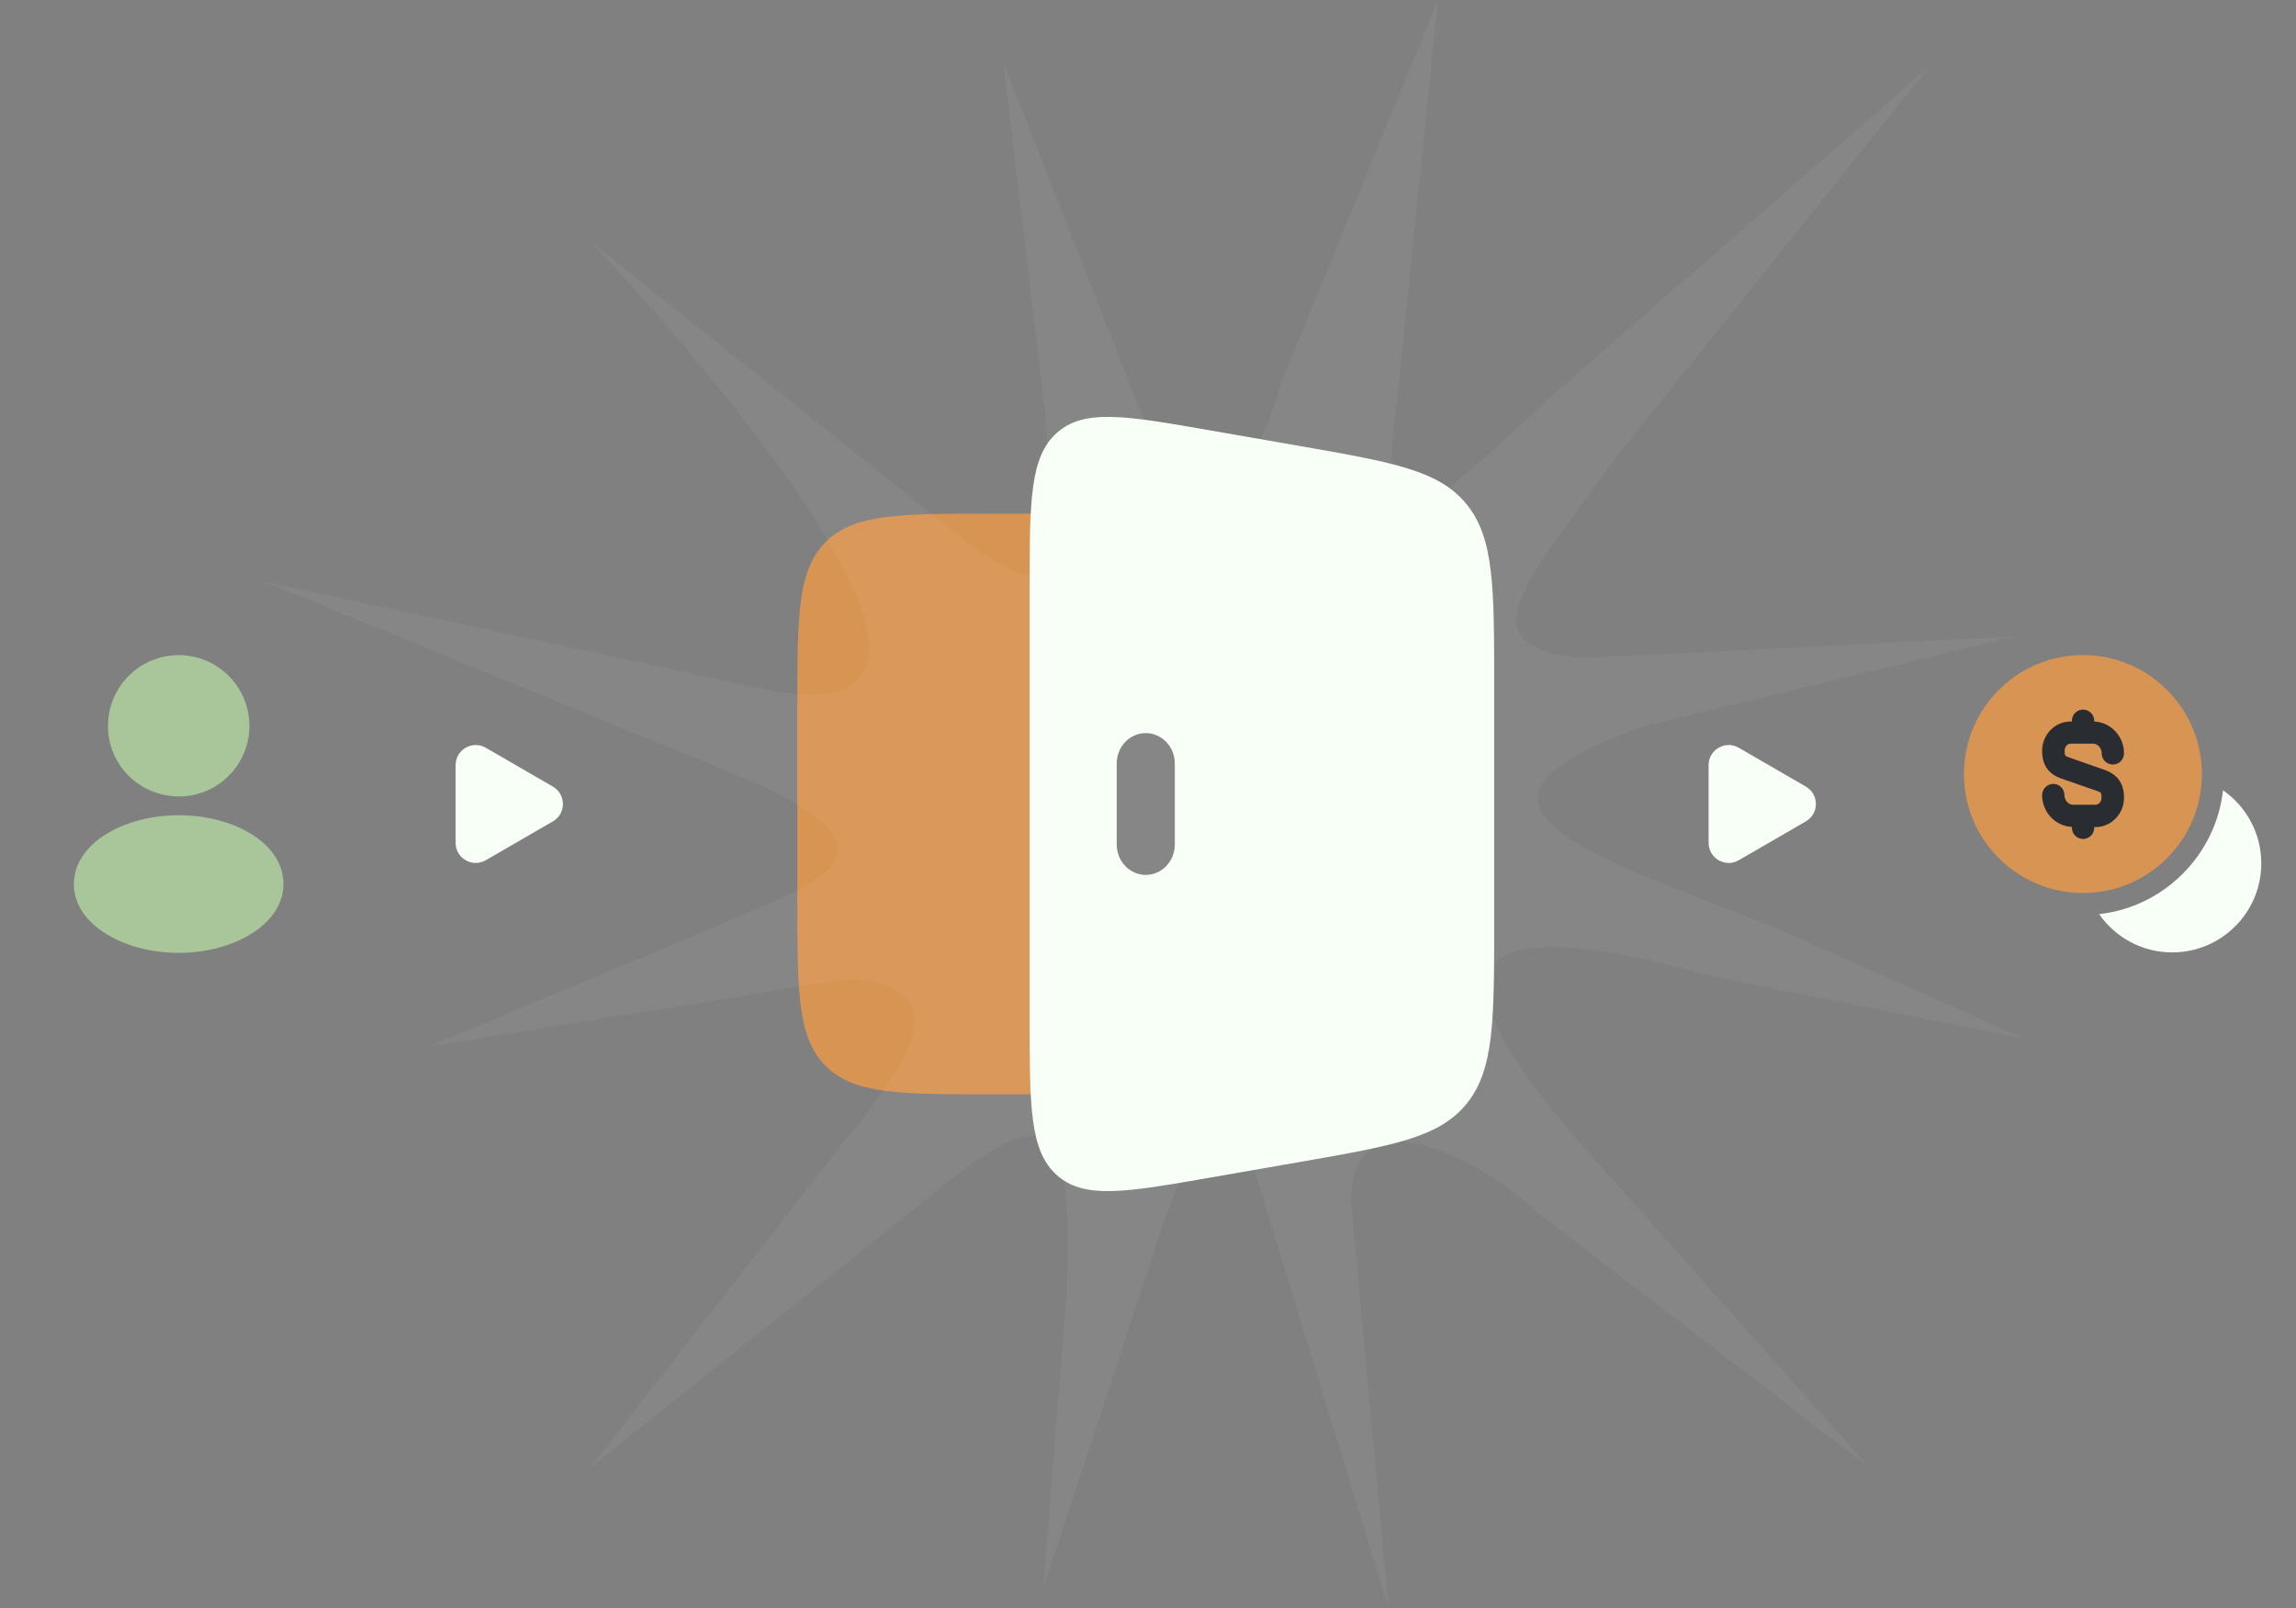 <svg width="257" height="180" viewBox="0 0 257 180" fill="none" xmlns="http://www.w3.org/2000/svg">
<rect x="0" y="0" width="257" height="180" fill="#808080" stroke="none"/>
<g clip-path="url(#clip0_1555_6732)">
<path d="M20.003 73.336C15.636 73.336 12.086 76.886 12.086 81.253C12.086 85.536 15.436 89.003 19.803 89.153C19.936 89.136 20.069 89.136 20.169 89.153C20.203 89.153 20.219 89.153 20.253 89.153C20.269 89.153 20.269 89.153 20.286 89.153C24.553 89.003 27.903 85.536 27.919 81.253C27.919 76.886 24.369 73.336 20.003 73.336Z" fill="#A9C59A"/>
<path d="M28.466 93.583C23.816 90.483 16.232 90.483 11.549 93.583C9.432 94.999 8.266 96.916 8.266 98.966C8.266 101.016 9.432 102.916 11.532 104.316C13.866 105.883 16.932 106.666 19.999 106.666C23.066 106.666 26.132 105.883 28.466 104.316C30.566 102.899 31.732 100.999 31.732 98.933C31.716 96.883 30.566 94.983 28.466 93.583Z" fill="#A9C59A"/>
<path d="M61.887 88.053C63.383 88.919 63.383 91.081 61.887 91.947L54.377 96.295C52.877 97.163 51 96.081 51 94.347L51 85.653C51 83.919 52.877 82.837 54.377 83.705L61.887 88.053Z" fill="#F7FFF7"/>
<path d="M115.475 57.5C115.25 60.003 115.25 63.149 115.25 67.128V112.872C115.25 116.851 115.25 119.997 115.475 122.5H110.917C100.703 122.5 95.596 122.5 92.423 119.327C89.25 116.154 89.25 111.047 89.25 100.833V79.167C89.25 68.953 89.25 63.846 92.423 60.673C95.596 57.5 100.703 57.5 110.917 57.5H115.475Z" fill="#D89453"/>
<path fill-rule="evenodd" clip-rule="evenodd" d="M118.315 48.439C115.25 51.156 115.25 56.126 115.25 66.066V113.937C115.25 123.877 115.25 128.847 118.315 131.564C121.379 134.281 126.064 133.463 135.433 131.829L145.524 130.069C155.901 128.259 161.088 127.355 164.169 123.549C167.25 119.743 167.25 114.239 167.25 103.231V76.772C167.25 65.764 167.25 60.26 164.169 56.454C161.088 52.648 155.901 51.743 145.524 49.933L135.433 48.173C126.064 46.539 121.379 45.722 118.315 48.439ZM131.5 85.466C131.5 83.588 130.045 82.065 128.25 82.065C126.455 82.065 125 83.588 125 85.466V94.536C125 96.415 126.455 97.937 128.25 97.937C130.045 97.937 131.5 96.415 131.5 94.536V85.466Z" fill="#F7FFF7"/>
<path d="M202.137 88.053C203.634 88.919 203.634 91.081 202.137 91.947L194.627 96.295C193.127 97.163 191.25 96.081 191.25 94.347L191.25 85.653C191.25 83.919 193.127 82.837 194.627 83.705L202.137 88.053Z" fill="#F7FFF7"/>
<path d="M233.149 99.965C240.503 99.965 246.465 94.003 246.465 86.649C246.465 79.294 240.503 73.332 233.149 73.332C225.794 73.332 219.832 79.294 219.832 86.649C219.832 94.003 225.794 99.965 233.149 99.965Z" fill="#D89453"/>
<path d="M253.115 96.648C253.115 102.148 248.648 106.615 243.148 106.615C239.748 106.615 236.765 104.915 234.965 102.332C242.232 101.515 248.015 95.731 248.832 88.465C251.415 90.265 253.115 93.248 253.115 96.648Z" fill="#F7FFF7"/>
<path d="M235.582 86.184L231.582 84.784C231.182 84.65 231.099 84.617 231.099 84.034C231.099 83.6 231.399 83.25 231.782 83.25H234.282C234.815 83.25 235.249 83.734 235.249 84.334C235.249 85.017 235.815 85.584 236.499 85.584C237.182 85.584 237.749 85.017 237.749 84.334C237.749 82.417 236.265 80.85 234.415 80.767V80.684C234.415 80 233.849 79.434 233.165 79.434C232.482 79.434 231.915 79.984 231.915 80.684V80.767H231.765C230.015 80.767 228.582 82.234 228.582 84.05C228.582 85.634 229.282 86.65 230.732 87.15L234.749 88.55C235.149 88.684 235.232 88.717 235.232 89.3C235.232 89.734 234.932 90.084 234.549 90.084H232.049C231.515 90.084 231.082 89.6 231.082 89C231.082 88.317 230.515 87.75 229.832 87.75C229.149 87.75 228.582 88.317 228.582 89C228.582 90.917 230.065 92.484 231.915 92.567V92.667C231.915 93.35 232.482 93.917 233.165 93.917C233.849 93.917 234.415 93.35 234.415 92.667V92.584H234.565C236.315 92.584 237.749 91.117 237.749 89.3C237.749 87.717 237.032 86.7 235.582 86.184Z" fill="#292D32"/>
<path d="M82.963 76.588C123.055 86.791 66.151 27.048 66.151 27.048L102.528 56.118C120.781 71.358 118.123 64.139 117.002 46.524L112.327 7.059L127.57 45.85C131.797 56.567 139.418 57.818 143.453 42.706L160.969 0L156.165 46.877C154.212 62.952 158.631 58.267 174.002 44.053L215.983 7.412L181.111 50.92C171.024 65.005 163.531 72.353 177.044 73.668L225.365 71.262L183.608 81.401C159.944 90.096 176.82 95.262 198.883 103.893L226.582 116.278L191.518 109.251C165.26 101.936 158.215 106.556 176.788 127.861L209.226 164.278L172.337 135.914C164.459 128.599 150.626 122.567 151.266 134.92L155.429 180L141.531 134.663C138.329 122.824 134.679 122.406 128.851 141.112L116.778 177.786L119.404 144.642C120.205 124.107 117.162 123.209 103.873 134.118L66.055 164.31L94.331 127.957C103.105 117.722 106.403 110.246 95.099 109.54L48.027 117.144L80.497 103.572C91 98.856 104.642 95.326 79.537 85.572L29.582 65.102L82.963 76.588Z" fill="white" fill-opacity="0.05"/>
</g>
<defs>
<clipPath id="clip0_1555_6732">
<rect width="256.5" height="180" fill="white"/>
</clipPath>
</defs>
</svg>
